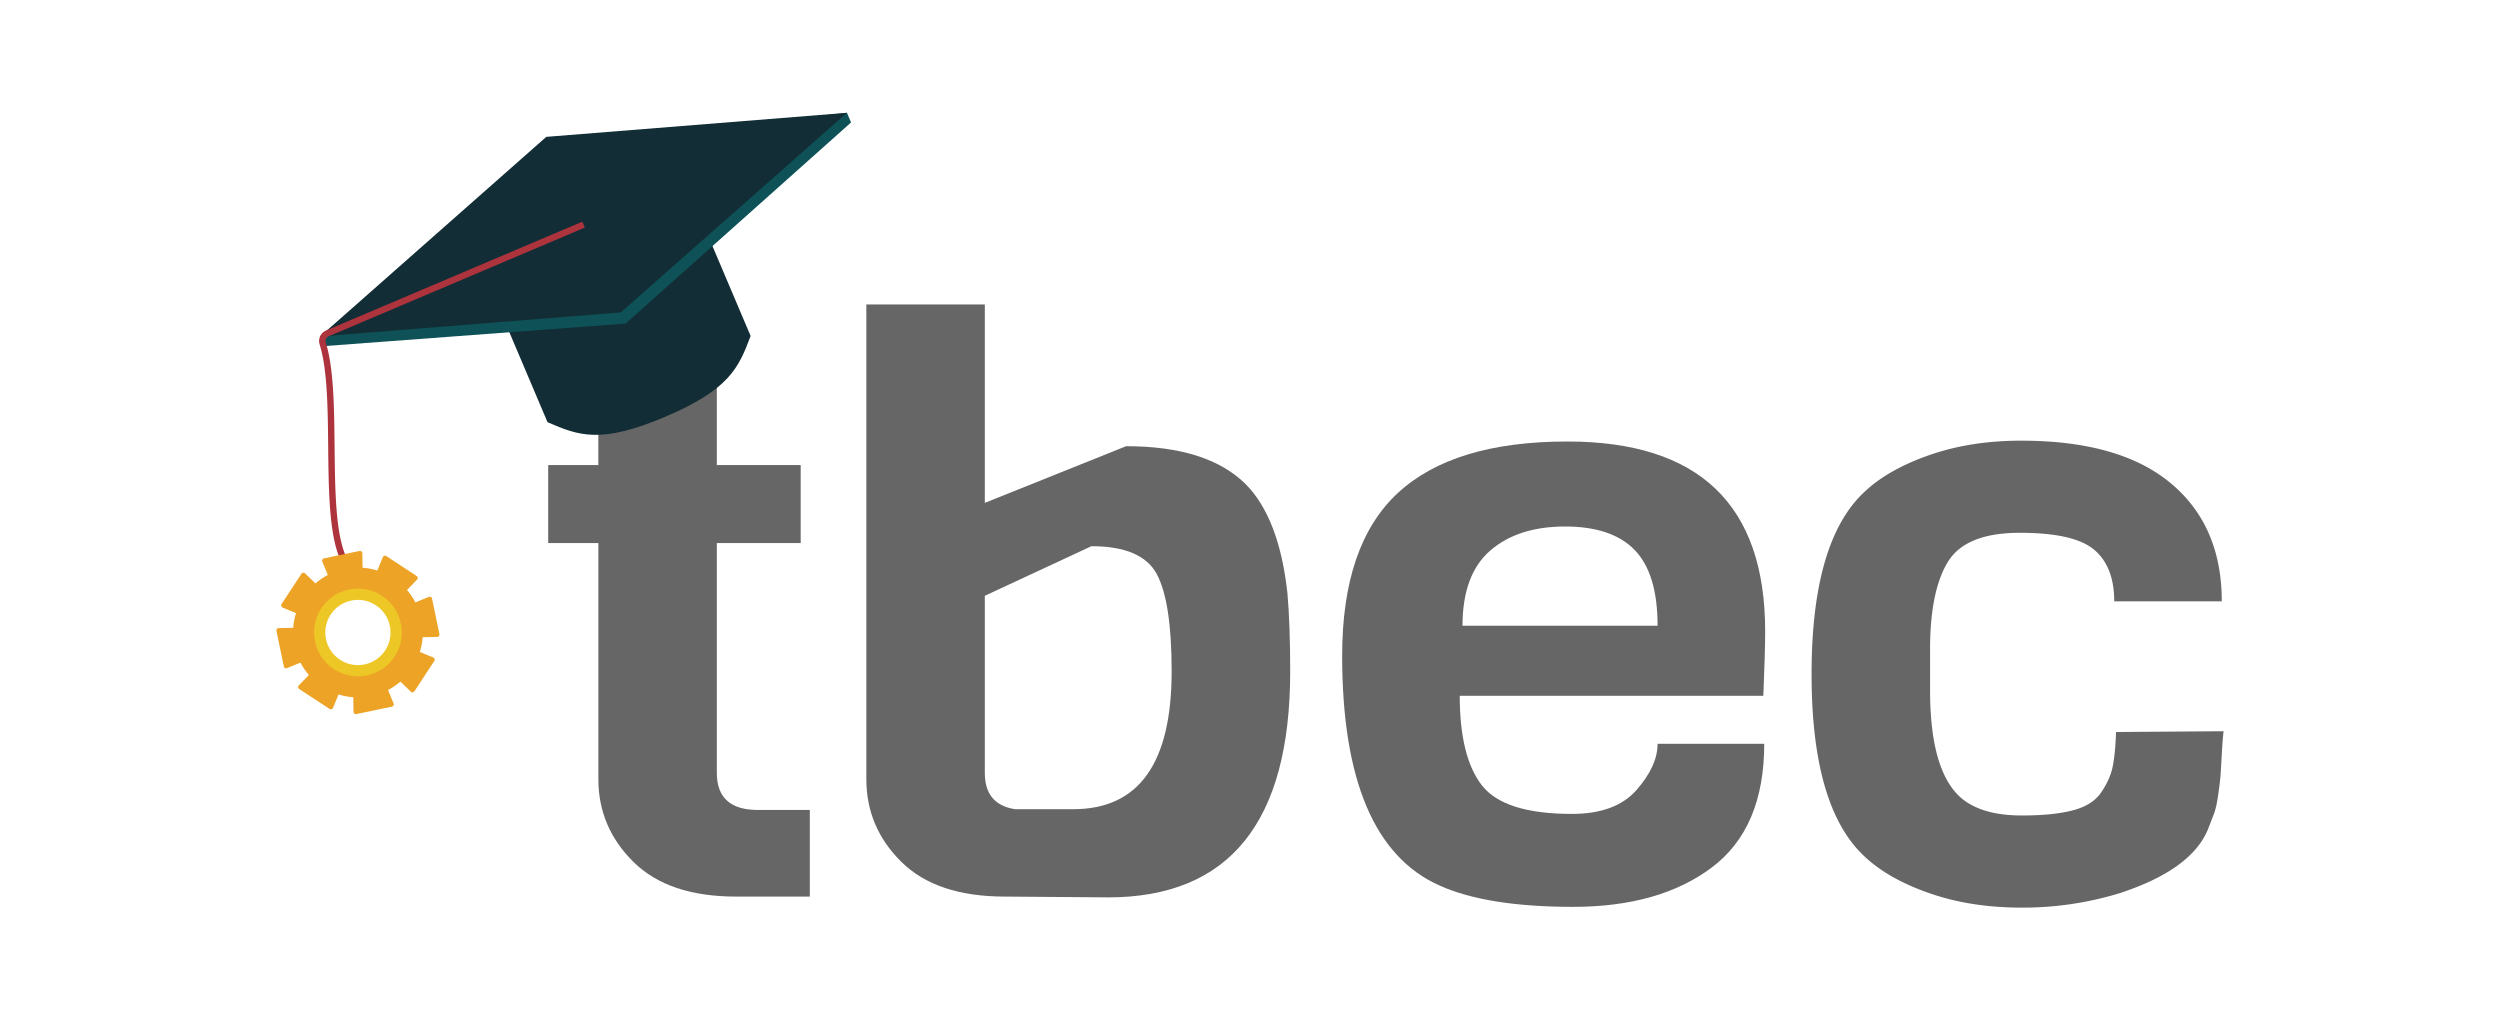 <svg id="Camada_1" data-name="Camada 1" xmlns="http://www.w3.org/2000/svg" xmlns:xlink="http://www.w3.org/1999/xlink" viewBox="0 0 2337.74 954.19"><defs><style>.cls-1{fill:none;}.cls-2{clip-path:url(#clip-path);}.cls-3{fill:#666;}.cls-4{fill:#122d35;}.cls-5{fill:#0e5258;}.cls-6{fill:#ad333d;}.cls-7{fill:#eda326;}.cls-8{fill:#edc726;}</style><clipPath id="clip-path"><rect class="cls-1" width="2337.74" height="954.19"/></clipPath></defs><title>Prancheta 1</title><g class="cls-2"><path class="cls-3" d="M757.25,838.39h-69q-63.09,0-95.89-32.39t-32.82-77.32V507.79H512.61V434.9h46.88V352.43H670.31V434.9h78.41v72.89H670.31v215q0,34.61,38.35,34.6h48.59Z"/><path class="cls-3" d="M1036,839.13l-96.32-.74q-63.93,0-96.75-32.39t-32.82-77.32v-444H920.9V470.24l132.12-53q75.87,0,111.67,35.35,31.53,31.67,39.21,102.35,2.55,29.45,2.56,72.89,0,211.34-170.48,211.32m-87-82.47h54.56q92.05,0,92.06-128.85,0-65.52-14.07-91.3t-60.94-25.78L920.9,557.12V722.8q0,29.44,28.13,33.86"/><path class="cls-3" d="M1648.85,650.64H1365q0,57.42,20.88,83.93t84,26.51q40.9,0,60.52-22.46t19.6-43.07h99.73q0,78.8-49,115.6T1471.12,848q-80.55,0-124.87-19.88-91.21-40.49-91.21-215,0-103.82,52-152.05t158.55-48.22q185,0,185,177.45,0,19.15-1.71,60.38M1367.56,585.1H1550q0-48.58-21.31-70.68t-65.21-22.09q-43.9,0-69.89,22.45t-26,70.32"/><path class="cls-3" d="M1978.72,684.5l100.58-.73c-.57,3.94-1.14,11-1.7,21.35s-1,17.31-1.28,21-1,9.45-2.13,17.3-2.43,13.62-3.84,17.3l-5.54,14.36q-15.34,38.29-83.53,60.38a309.79,309.79,0,0,1-90.78,13.26q-47.31,0-85.67-13.26t-60.52-33.87Q1694,755.94,1694,630.39t50.29-171.2q22.15-20.6,60.52-33.87t85.24-13.25q92.06,0,139.79,39.76t47.74,110.45H1977q0-32.4-18.76-48.23t-69.47-15.83q-50.71,0-67.34,27.24t-16.62,81.73v38.29q0,87.63,39.21,107.5,17.89,9.59,46.88,9.58t47.31-4.79q18.33-4.78,26.43-16.57T1975.31,718q2.57-11.41,3.41-33.51"/><path class="cls-4" d="M444.09,234.79l67.9,160,0,0,0,0c29.21,12.7,49.82,20.51,109.89-5s68.84-45.78,80-75.61v-.05l-67.9-160Z"/><polygon class="cls-5" points="584.97 302.59 303.2 323.63 299.37 314.6 514.05 135.54 791.99 105.48 795.82 114.51 584.97 302.59"/><polygon class="cls-4" points="580.52 292.12 299.37 314.6 510.84 127.97 791.99 105.48 580.52 292.12"/><path class="cls-6" d="M317.64,521.93c-9.94-23.41-10.35-64.5-10.75-104.22-.36-35.65-.73-72.51-8-95.59A10.72,10.72,0,0,1,305,309L544.51,207.29l2.34,5.51L307.3,314.49a4.76,4.76,0,0,0-2.66,5.84c7.5,23.93,7.87,61.24,8.24,97.32.39,39.14.79,79.62,10.27,101.94Z"/><path class="cls-7" d="M401.3,558l-12.85,5.32a59.84,59.84,0,0,0-7.88-11.58l9.66-10a2.27,2.27,0,0,0-.66-3.15L361.29,520a2.27,2.27,0,0,0-3.15.66l-5.33,12.84a60.08,60.08,0,0,0-13.76-2.6L338.8,517a2.29,2.29,0,0,0-2.7-1.77L303,522.13a2.29,2.29,0,0,0-1.77,2.7l5.32,12.86A59.8,59.8,0,0,0,295,545.56l-10-9.64a2.3,2.3,0,0,0-3.18.65l-18.52,28.28a2.28,2.28,0,0,0,.66,3.15l12.84,5.33a60.88,60.88,0,0,0-2.62,13.76l-13.9.25a2.27,2.27,0,0,0-1.76,2.7l6.88,33.1a2.28,2.28,0,0,0,2.7,1.77l12.85-5.31a61,61,0,0,0,7.88,11.57l-9.64,10a2.27,2.27,0,0,0,.65,3.15l28.27,18.54a2.29,2.29,0,0,0,3.17-.66l5.32-12.85A59.79,59.79,0,0,0,330.33,652l.26,13.92a2.27,2.27,0,0,0,2.69,1.77l33.11-6.89a2.3,2.3,0,0,0,1.77-2.7l-5.33-12.86a60.36,60.36,0,0,0,11.58-7.89l10,9.67a2.29,2.29,0,0,0,3.16-.66l18.53-28.28a2.27,2.27,0,0,0-.65-3.15l-12.86-5.33a59.7,59.7,0,0,0,2.62-13.76l13.9-.25a2.29,2.29,0,0,0,1.78-2.7L404,559.76A2.29,2.29,0,0,0,401.3,558M342,626.39a35.69,35.69,0,1,1,27.67-42.22A35.68,35.68,0,0,1,342,626.39"/><path class="cls-8" d="M326.33,551.29a41,41,0,1,0,48.52,31.8,41,41,0,0,0-48.52-31.8m14.56,70a30.48,30.48,0,1,1,23.64-36.06,30.48,30.48,0,0,1-23.64,36.06"/></g></svg>